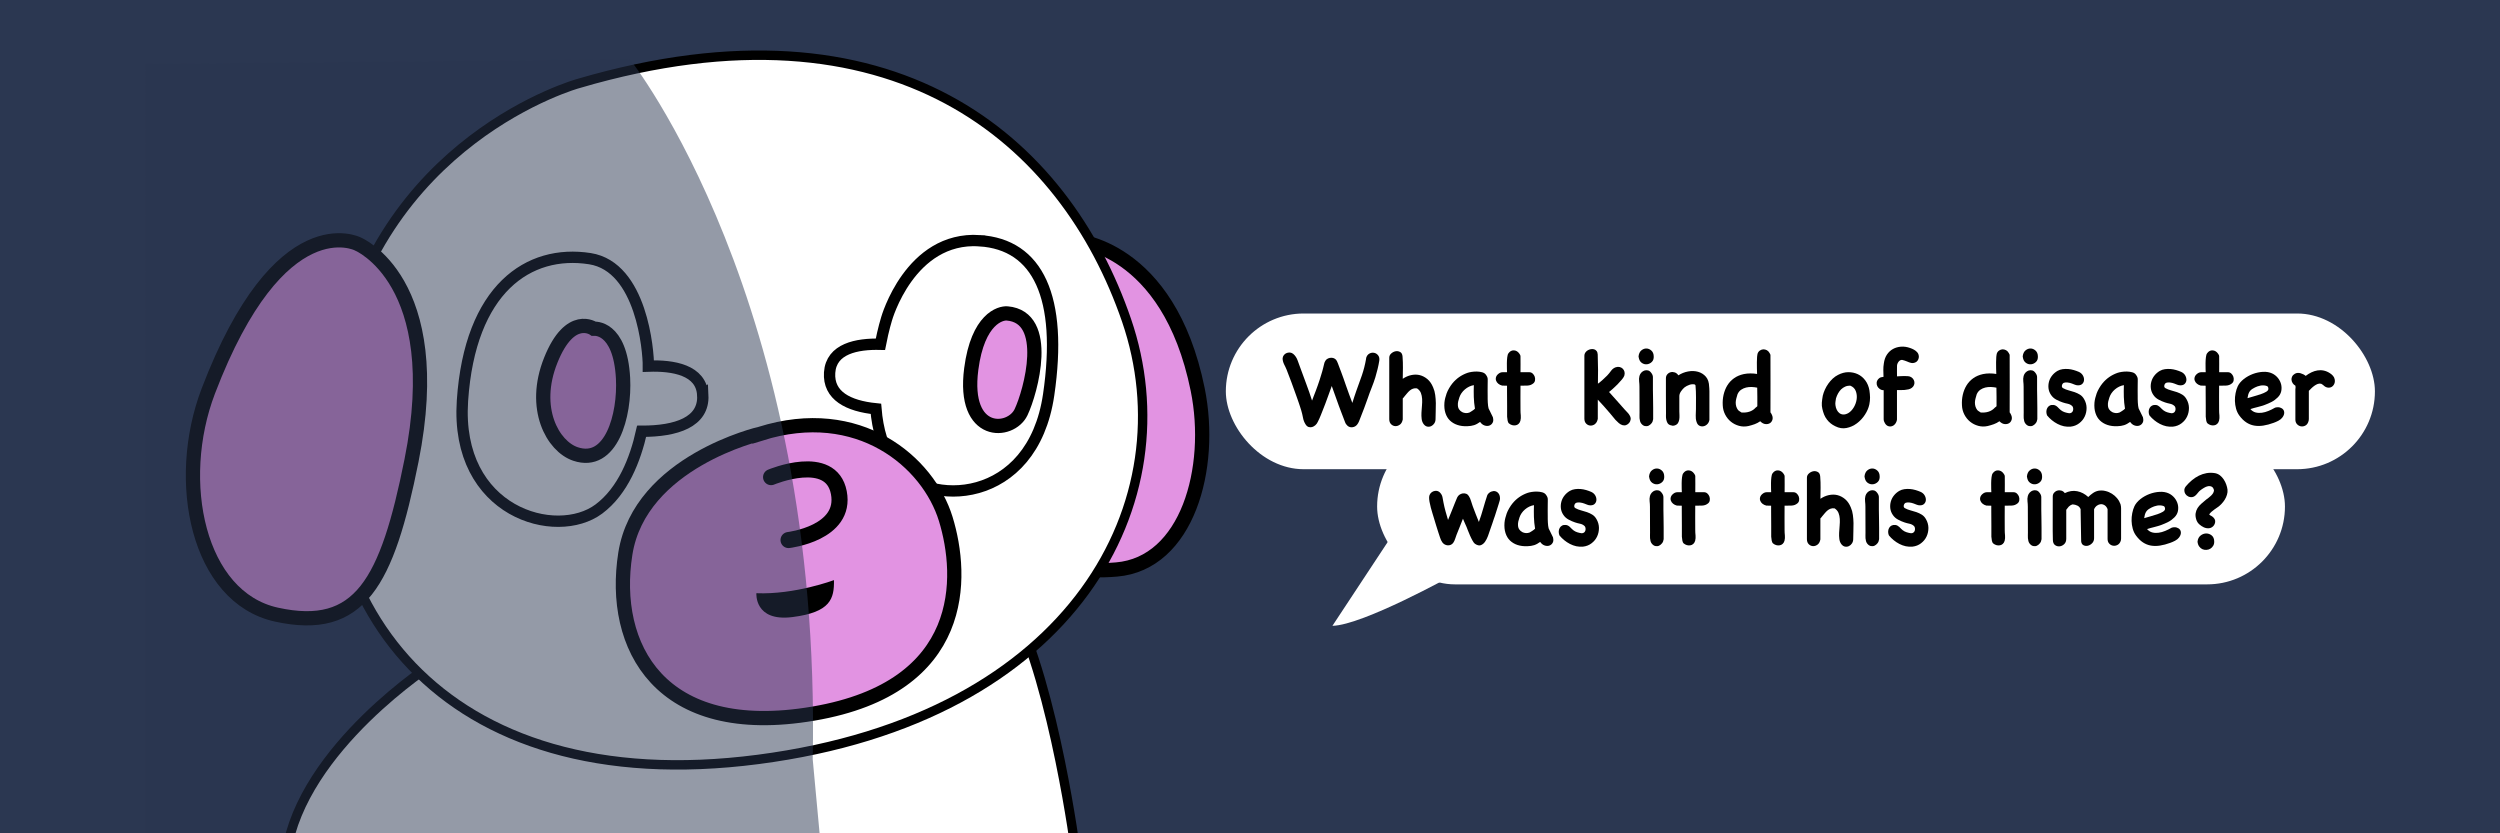 <?xml version="1.0" encoding="UTF-8"?>
<svg id="Layer_1" data-name="Layer 1" xmlns="http://www.w3.org/2000/svg" width="600" height="200" viewBox="0 0 600 200">
  <rect x="-7.32" y="-4.96" width="614.64" height="209.92" fill="#2b3751"/>
  <path d="M104.1,159.16s-31.58,20.21-35.37,45.47h189.47s-5.05-39.16-15.16-59.37l-138.95,13.89Z" fill="#fff" stroke="#000" stroke-linecap="round" stroke-miterlimit="10" stroke-width="2.26"/>
  <g>
    <path d="M257.73,57.7s-15.44-1.54-18.75,37.04c-3.31,38.59,13.95,43.22,28.98,41.94,16.99-1.44,23.32-24.3,19.49-43.18-7.05-34.74-29.73-35.81-29.73-35.81Z" fill="#e293e2" stroke="#000" stroke-linecap="round" stroke-miterlimit="10" stroke-width="3.42"/>
    <path d="M138.95,20s-48.86,13.31-58.51,68.62c-9.65,55.31,25.13,103.6,101.51,93.64,76.38-9.96,103.14-62.47,88.42-105.39-14.87-43.34-55.9-78.98-131.42-56.87Z" fill="#fff" stroke="#000" stroke-linecap="round" stroke-miterlimit="10" stroke-width="2.26"/>
    <path d="M235.08,57.76c-16.74-1.05-22.31,18.79-22.31,18.79,0,0-.76,2.41-1.47,6.07-5.65-.14-11.81,1.04-12.19,6.8-.36,5.56,4.47,8.03,11.11,8.7.4,4.87,1.68,9.73,4.55,13.57,7.64,10.2,33.01,9.68,36.91-16.96,3.42-23.37-2.55-36.08-16.6-36.96Z" fill="#fff" stroke="#000" stroke-linecap="round" stroke-miterlimit="10" stroke-width="2.72"/>
    <path d="M85.86,58.54s-18.71-9.63-35.87,35.32c-8.28,21.68-2.51,49.51,16.36,53.65,20.07,4.41,26.56-7.73,32.41-36.97,8.64-43.18-12.9-52-12.9-52Z" fill="#e293e2" stroke="#000" stroke-linecap="round" stroke-miterlimit="10" stroke-width="3.42"/>
    <g>
      <path d="M168.66,94.85c-.3-6.1-7.16-7.19-13.05-6.98.03-3.55-1.56-23.83-14.03-25.79-14.73-2.3-28.79,7.23-30.59,34.09-1.8,26.86,22.53,33.62,32.74,25.99,5.78-4.32,8.74-11.86,10.26-18.66,8.33.02,15-2.17,14.68-8.66Z" fill="none" stroke="#000" stroke-linecap="round" stroke-miterlimit="10" stroke-width="2.72"/>
      <path d="M142.52,78.9s-5.69-4.04-10.33,7.54c-4.65,11.58.5,20.68,5.91,22.51,8.58,2.91,11.91-9.27,11.43-18.19-.69-12.58-7-11.86-7-11.86Z" fill="#e293e2" stroke="#000" stroke-linecap="round" stroke-miterlimit="10" stroke-width="3.42"/>
    </g>
    <path d="M241.72,75.22c-1.56-.13-7.04,1.21-8.62,13.35-2.12,16.3,9.49,15.54,11.95,10.36,2.34-4.92,7.27-22.79-3.33-23.71Z" fill="#e293e2" stroke="#000" stroke-linecap="round" stroke-miterlimit="10" stroke-width="3.42"/>
    <path d="M182.49,104.09s-28.91,6.68-32.41,28.8c-3.49,22.12,8.14,44.71,45.18,38.37,37.04-6.35,35.95-32.9,31.73-46.68-4.22-13.78-20.93-27.9-44.5-20.48Z" fill="#e293e2" stroke="#000" stroke-linecap="round" stroke-miterlimit="10" stroke-width="3.42"/>
    <path d="M185.06,114.51s14.38-6.05,16.26,3.71c1.88,9.76-12.07,11.39-12.07,11.39" fill="none" stroke="#000" stroke-linecap="round" stroke-miterlimit="10" stroke-width="3.86"/>
    <path d="M200.14,139.23s-9.41,3.53-18.61,3.14c0,0-.54,6.89,8.64,5.73,9.17-1.16,10.06-4.41,9.98-8.87Z"/>
    <path d="M151.16,14.21s46.11,57.79,43.89,168l2.12,22.82-162.22-.54V15.32l116.21-1.11Z" fill="#2b3751" opacity=".5"/>
  </g>
  <g>
    <rect x="294.2" y="75.24" width="275.78" height="37.37" rx="18.68" ry="18.68" fill="#fff"/>
    <rect x="330.51" y="102.88" width="217.88" height="37.37" rx="18.68" ry="18.68" fill="#fff"/>
    <path d="M348.47,138.15s-21.37,11.88-28.69,12.05l14.71-22.3,13.99,10.25Z" fill="#fff"/>
  </g>
  <g>
    <path d="M327.85,85.99c.14-.53.4-.9.77-1.11.37-.21.75-.28,1.14-.21.39.07.72.27.98.6.27.33.36.76.29,1.29-.11.67-.24,1.34-.41,2.02-.17.67-.35,1.34-.54,1.99-.27.85-.56,1.68-.89,2.49-.33.81-.63,1.64-.92,2.49-.28.8-.57,1.59-.86,2.37-.29.79-.6,1.58-.92,2.37-.11.27-.22.54-.33.84-.12.29-.26.54-.44.76-.27.35-.63.57-1.09.64-.46.07-.87-.04-1.22-.34-.28-.25-.49-.55-.61-.91-.12-.36-.26-.71-.4-1.05-.16-.42-.34-.89-.54-1.41-.2-.51-.38-.97-.52-1.38-.3-.8-.59-1.6-.86-2.4-.27-.8-.56-1.6-.86-2.4-.25.74-.51,1.46-.78,2.16-.27.7-.53,1.41-.78,2.13-.19.48-.38.95-.56,1.43-.18.48-.36.95-.56,1.41-.12.32-.23.56-.31.73-.08.17-.21.43-.38.78-.12.28-.31.53-.56.76-.25.22-.51.37-.78.45-.27.08-.55.07-.84-.01-.28-.09-.53-.3-.74-.64-.3-.46-.51-1-.62-1.62-.12-.62-.25-1.18-.41-1.7-.11-.32-.21-.64-.3-.95-.1-.32-.2-.63-.31-.93-.11-.32-.22-.64-.33-.95s-.23-.63-.33-.93c-.35-1.03-.72-2.04-1.1-3.04-.38-1-.76-2-1.15-3.01-.07-.21-.17-.43-.29-.65-.12-.22-.24-.45-.34-.69-.11-.24-.19-.48-.25-.72-.06-.24-.08-.47-.07-.7.04-.3.15-.56.33-.77.19-.21.4-.37.65-.46.25-.1.51-.13.8-.11.28.03.54.14.77.33.48.41.84.95,1.07,1.62.24.67.46,1.29.68,1.86.25.62.48,1.24.69,1.87.21.63.44,1.25.69,1.87.25.67.49,1.34.72,1.99.23.65.45,1.32.66,1.99.07-.16.13-.32.19-.49.05-.17.11-.34.19-.52.35-.88.69-1.76.99-2.63.31-.87.6-1.75.86-2.65.09-.25.16-.5.23-.76.06-.26.13-.51.2-.76.12-.42.2-.76.24-.99.04-.24.14-.5.32-.78.16-.25.37-.43.64-.54.27-.11.54-.17.82-.16.28,0,.54.08.78.23.24.14.42.35.54.64.05.11.12.27.21.49.09.22.18.46.27.72.09.26.18.5.27.72.09.22.15.38.19.49.21.57.42,1.12.61,1.67.19.55.39,1.11.58,1.67.25.73.5,1.44.76,2.13.26.7.52,1.39.78,2.08.16-.46.31-.93.45-1.41.14-.48.3-.95.48-1.41.48-1.27.93-2.55,1.37-3.82.43-1.27.76-2.57.99-3.9l.03-.16Z"/>
    <path d="M335.97,101.91c-.35.26-.72.38-1.1.36-.38-.02-.72-.17-1.01-.46-.29-.29-.44-.69-.44-1.21v-14.74c0-.41.16-.75.48-1.03.32-.28.67-.46,1.06-.53.39-.07.75,0,1.09.19.34.19.52.56.56,1.09.07.92.1,1.82.09,2.69,0,.88-.02,1.75-.04,2.64.65-.44,1.33-.74,2.04-.89.71-.15,1.39-.15,2.04.01.65.16,1.26.48,1.83.95.57.48,1.03,1.14,1.38,1.99.25.57.42,1.17.5,1.82.09.65.14,1.3.15,1.96,0,.66,0,1.32-.03,1.98-.03.65-.04,1.27-.04,1.86,0,.37-.1.71-.29,1.01-.19.3-.44.52-.73.66-.29.14-.6.19-.93.13-.33-.05-.62-.25-.89-.58-.27-.35-.43-.77-.49-1.25-.06-.48-.08-.99-.05-1.52.03-.54.07-1.09.12-1.66.05-.57.07-1.11.04-1.63-.03-.52-.13-1-.3-1.45-.18-.44-.49-.8-.93-1.09-.35-.05-.67-.03-.95.07-.28.1-.54.24-.77.44-.23.19-.45.42-.65.66-.2.25-.41.5-.62.74-.05.09-.11.17-.19.25-.07.08-.15.16-.24.25v5.04c-.11.58-.34,1-.69,1.26Z"/>
    <path d="M358.3,100.2c.14.51.11.94-.08,1.27-.19.34-.46.56-.81.68-.34.11-.72.1-1.13-.04-.41-.14-.76-.42-1.06-.85-.5.37-.98.63-1.45.78-.47.15-1,.23-1.6.25-.9.04-1.71-.07-2.41-.31-.71-.24-1.3-.6-1.79-1.07-.49-.48-.84-1.07-1.07-1.79-.23-.72-.31-1.54-.24-2.48.04-.39.1-.77.2-1.14.1-.37.21-.73.33-1.09.14-.39.34-.8.6-1.25.26-.44.52-.82.78-1.14.95-1.17,2.15-2.01,3.58-2.52.25-.09.58-.17,1.01-.24.42-.07.85-.1,1.29-.09.43,0,.85.07,1.25.17.4.11.69.29.89.56.16.21.27.4.34.56.07.16.11.33.12.5,0,.18,0,.37,0,.57,0,.2-.01.46-.01.76,0,.5,0,.98-.01,1.45,0,.47,0,.94.01,1.42v.62c0,.26,0,.53.03.81.02.28.04.55.07.81.03.26.07.46.12.62l1.06,2.17ZM352.67,99.01c.19-.12.42-.26.66-.41.25-.15.47-.32.66-.52-.16-.94-.25-1.87-.28-2.81-.03-.94-.02-1.88.01-2.84-.8.14-1.51.49-2.15,1.03-.64.55-1.08,1.19-1.33,1.94-.11.3-.19.61-.27.93-.07.32-.1.63-.08.93.02.41.12.75.32,1.02.19.27.43.48.7.62.27.14.57.22.88.24.31.02.6-.03.86-.13Z"/>
    <path d="M360.5,92.54c-.35-.09-.66-.24-.91-.45-.26-.21-.43-.46-.53-.74-.1-.28-.1-.57,0-.88.1-.3.31-.57.65-.82.28-.21.6-.32.95-.32h1.03c0-.12,0-.39-.03-.81-.02-.42-.02-.87-.01-1.37,0-.49.04-.97.09-1.42.05-.45.15-.76.29-.94.35-.49.79-.73,1.31-.7.52.03.95.28,1.29.76.07.09.14.19.2.32.06.12.09.24.09.34.02.64.02,1.27.01,1.91,0,.64-.01,1.27-.01,1.91h2.1c.32,0,.59.11.82.32.23.21.39.46.49.74.1.28.12.57.08.88-.04.3-.18.55-.41.74-.41.34-.88.51-1.42.53-.54.02-1.09.03-1.66.03,0,.97,0,1.95-.01,2.92,0,.97,0,1.95.01,2.92,0,.42.02.86.07,1.3.04.44.01.87-.09,1.27-.09.32-.24.57-.45.76-.21.19-.45.3-.72.34-.27.04-.54.03-.82-.05-.28-.08-.55-.23-.8-.44-.12-.12-.22-.34-.28-.64-.06-.3-.1-.62-.12-.95-.02-.39-.02-.8,0-1.25v-1.38c0-.57,0-1.15-.01-1.76s-.01-1.19-.01-1.74v-1.3l-1.19-.03Z"/>
    <path d="M382.8,101.78c-.35.26-.72.38-1.1.36-.38-.02-.72-.17-1.01-.46-.29-.29-.44-.69-.44-1.21v-15.12c0-.27.07-.51.23-.73.15-.22.34-.4.57-.54.23-.14.48-.23.76-.28.27-.04.53-.04.76.03.23.06.43.19.6.4.17.2.26.48.28.84.05,1.38.08,2.62.08,3.71s0,2.2-.03,3.31c.41-.3.79-.61,1.15-.94.36-.33.72-.67,1.07-1.02.32-.34.63-.71.93-1.13.3-.42.68-.7,1.14-.86.34-.11.65-.12.94-.05.29.07.54.21.74.41.2.2.34.45.41.74.07.29.05.61-.05.94-.09.25-.29.56-.6.93-.31.37-.65.75-1.03,1.14-.38.39-.76.75-1.13,1.07-.37.33-.67.58-.9.76.62.67,1.23,1.35,1.83,2.04.6.69,1.21,1.38,1.83,2.07.27.3.52.57.76.81.24.24.45.53.62.86.14.28.19.57.13.88-.05.3-.17.56-.36.78s-.42.38-.69.49c-.27.11-.57.11-.89.03-.3-.09-.59-.25-.88-.49-.28-.24-.55-.5-.81-.78-.26-.28-.5-.57-.73-.88-.23-.3-.44-.56-.64-.77-.48-.55-.95-1.09-1.42-1.63-.47-.54-.95-1.06-1.45-1.58v4.61c-.11.58-.34,1-.69,1.26Z"/>
    <path d="M393.25,85.54c.07-.65.3-1.14.68-1.45.38-.31.78-.46,1.21-.45.42,0,.82.17,1.18.49.36.32.55.77.57,1.35.04.6-.12,1.07-.46,1.39-.34.33-.74.51-1.18.56-.44.04-.86-.07-1.25-.36-.39-.28-.63-.73-.72-1.35l-.03-.19ZM396.75,100.63c-.04.35-.16.67-.37.94-.21.27-.46.47-.73.6-.27.12-.57.15-.89.08-.32-.07-.6-.27-.85-.58-.14-.18-.24-.38-.3-.6-.06-.22-.1-.45-.12-.69-.02-.24-.02-.48-.01-.72,0-.24.01-.45.01-.65-.02-1.04-.02-2.08-.01-3.1,0-1.03,0-2.06-.01-3.1,0-.42-.03-.85-.08-1.29-.05-.43-.03-.86.08-1.29.09-.32.24-.59.46-.82.22-.23.47-.39.74-.48.27-.09.56-.1.85-.03.29.07.54.26.76.56.28.35.42.7.42,1.05v3.06c0,.6,0,1.19.03,1.78.02.85.03,1.7.03,2.55v2.73Z"/>
    <path d="M410.27,100.68c-.05.44-.22.8-.49,1.09-.27.28-.58.46-.93.53-.34.07-.68.03-.99-.13-.32-.16-.55-.47-.69-.93-.16-.49-.22-1.01-.19-1.55.04-.54.05-1.04.05-1.5,0-.95,0-1.9.01-2.85,0-.95-.03-1.9-.12-2.85-.02-.04-.04-.07-.05-.09-.02-.03-.05-.07-.11-.12-.41-.11-.84-.08-1.3.08-.46.16-.85.36-1.17.61-.28.23-.56.54-.84.94-.27.4-.41.78-.41,1.15v3.66c0,.28,0,.59.03.93.02.34,0,.66-.04.98-.04.32-.15.61-.3.88-.16.27-.42.46-.77.58-.19.07-.38.1-.54.08-.17-.02-.35-.06-.54-.13-.32-.11-.55-.29-.69-.54-.14-.26-.24-.53-.29-.82s-.08-.57-.07-.85c0-.27.01-.49.01-.65,0-.41,0-.99-.01-1.76,0-.77-.01-1.58-.01-2.43v-4.19c0-.39.11-.71.34-.97.23-.26.5-.42.81-.5.31-.08.64-.06.98.05.34.12.63.35.86.7.71-.46,1.48-.77,2.33-.93.85-.16,1.65-.13,2.4.08.75.21,1.38.61,1.88,1.19.5.58.76,1.39.78,2.41,0,.04,0,.14.03.32.02.18.03.42.03.74v6.79Z"/>
    <path d="M425.1,99.25c.3.51.4.97.31,1.38-.1.41-.3.71-.6.91-.3.2-.67.28-1.1.24-.43-.04-.85-.27-1.26-.68-.42.3-.87.53-1.33.7-.46.17-.95.31-1.46.44-.8.18-1.56.16-2.29-.04-.73-.2-1.38-.53-1.95-.99-.57-.46-1.03-1.03-1.38-1.71-.35-.68-.55-1.42-.58-2.21-.05-.88.01-1.73.2-2.55.19-.81.48-1.56.89-2.23.41-.67.94-1.25,1.6-1.72.66-.48,1.45-.81,2.35-1.01.53-.11,1.06-.16,1.6-.16s1.07.04,1.6.13c-.02-.39-.03-.84-.04-1.34,0-.5-.01-.99-.01-1.47s.02-.91.05-1.29c.04-.38.08-.65.13-.81.12-.32.31-.56.57-.73.26-.17.53-.26.81-.27.28,0,.56.06.84.21.27.15.49.38.65.68.04.09.08.17.13.25.05.08.08.16.08.25.02,2.32.02,4.61.01,6.87,0,2.26-.01,4.55-.01,6.87.07.11.13.19.19.27ZM421.41,97.79c.04-.05.1-.11.2-.16.1-.05.15-.12.15-.21v-2.19c0-.72,0-1.45-.03-2.19-.42-.09-.87-.14-1.33-.16-.46-.02-.91.03-1.34.13-.43.11-.83.28-1.19.53-.36.25-.65.6-.86,1.06-.11.34-.2.67-.29,1.01-.09.34-.14.66-.15.98,0,.32.03.63.12.94.09.31.24.61.45.89.07.07.15.14.25.21.1.07.29.19.57.37.65.05,1.28,0,1.87-.19.59-.18,1.12-.52,1.58-1.03Z"/>
    <path d="M437.45,95.03c.12-.51.3-1.02.52-1.51.22-.49.49-.97.81-1.42.32-.45.68-.86,1.07-1.23.4-.37.83-.67,1.29-.9.81-.42,1.63-.64,2.45-.65.82,0,1.59.16,2.29.49.71.34,1.31.84,1.8,1.5.49.66.82,1.45.98,2.37.09.6.14,1.17.15,1.71,0,.54-.05,1.1-.17,1.68-.18.83-.53,1.66-1.07,2.48-.54.82-1.18,1.51-1.94,2.07-.75.56-1.57.92-2.47,1.1-.89.18-1.79.04-2.69-.42-.41-.19-.77-.42-1.1-.68s-.62-.56-.89-.91c-.3-.39-.54-.8-.7-1.22s-.3-.87-.41-1.33c-.12-.49-.17-.99-.13-1.5.04-.5.1-.99.19-1.47l.03-.16ZM440.64,95.59c-.05.28-.1.56-.13.84-.04.27-.04.55,0,.84.05.41.16.78.33,1.11.17.34.39.6.66.8.27.19.59.3.94.3.35,0,.73-.1,1.14-.33.51-.3.95-.76,1.33-1.39.37-.63.6-1.28.69-1.96.09-.68.02-1.33-.21-1.94-.23-.61-.68-1.05-1.35-1.31-.44,0-.85.08-1.22.25-.37.17-.69.39-.97.66-.27.27-.51.6-.72.97-.2.37-.37.76-.49,1.17Z"/>
    <path d="M454.9,101.69c-.23.28-.5.48-.8.58-.3.11-.61.11-.93,0-.32-.11-.58-.34-.8-.72-.09-.14-.16-.29-.21-.45-.05-.16-.08-.32-.08-.48v-6.97c-.34,0-.64-.09-.92-.28-.27-.19-.48-.42-.61-.69-.13-.27-.18-.57-.15-.88.04-.31.18-.6.42-.86.18-.19.37-.32.57-.38.2-.06.42-.1.65-.12-.02-.55-.03-1.09-.04-1.62s.03-1.06.12-1.59c.11-.83.35-1.54.74-2.12.39-.58.87-1.03,1.45-1.35.57-.32,1.22-.5,1.92-.56.71-.05,1.44.05,2.2.32.32.11.62.24.91.4.29.16.55.36.78.61.16.18.27.38.34.62.07.24.08.48.04.72-.04.24-.13.46-.27.66-.13.2-.32.36-.57.46-.34.14-.67.18-.99.11-.33-.07-.65-.19-.97-.34-.19-.07-.38-.14-.56-.21-.18-.07-.36-.12-.56-.16-.19-.04-.37,0-.53.08-.16.09-.3.21-.41.36-.11.15-.2.32-.27.5s-.09.37-.09.54c-.02.41-.02.82-.01,1.23,0,.42.01.83.01,1.23.27-.02.55-.04.85-.05.3-.02.6-.03.89-.03s.56,0,.81.03c.25.02.44.05.58.11.28.11.51.27.69.49.18.22.29.46.34.72.05.26.03.52-.07.78-.1.27-.27.5-.52.69-.23.18-.5.3-.8.37-.3.07-.62.12-.95.15-.34.03-.66.04-.98.03-.32,0-.6-.01-.85-.01v7.08c-.05.39-.19.72-.42,1.01Z"/>
    <path d="M482.51,99.25c.3.51.4.97.31,1.38-.1.41-.3.71-.6.91-.3.2-.67.28-1.1.24-.43-.04-.85-.27-1.26-.68-.42.3-.87.53-1.33.7-.46.17-.95.31-1.46.44-.8.18-1.56.16-2.29-.04-.73-.2-1.38-.53-1.95-.99-.57-.46-1.03-1.03-1.38-1.71-.35-.68-.55-1.42-.58-2.21-.05-.88.01-1.73.2-2.55.19-.81.48-1.56.89-2.23.41-.67.94-1.25,1.6-1.72.66-.48,1.45-.81,2.35-1.01.53-.11,1.06-.16,1.6-.16s1.07.04,1.6.13c-.02-.39-.03-.84-.04-1.34,0-.5-.01-.99-.01-1.47s.02-.91.05-1.29c.04-.38.08-.65.13-.81.12-.32.31-.56.57-.73.26-.17.53-.26.81-.27.28,0,.56.06.84.21.27.15.49.38.65.68.04.09.08.17.13.25.05.08.08.16.08.25.02,2.32.02,4.61.01,6.87,0,2.26-.01,4.55-.01,6.87.07.11.13.19.19.27ZM478.82,97.79c.04-.05.1-.11.2-.16.1-.05.15-.12.15-.21v-2.19c0-.72,0-1.45-.03-2.19-.42-.09-.87-.14-1.33-.16-.46-.02-.91.03-1.34.13-.43.11-.83.28-1.19.53-.36.25-.65.6-.86,1.06-.11.34-.2.67-.29,1.01-.09.34-.14.66-.15.98,0,.32.03.63.12.94.09.31.24.61.45.89.07.07.15.14.25.21.1.07.29.19.57.37.65.05,1.28,0,1.87-.19.59-.18,1.12-.52,1.58-1.03Z"/>
    <path d="M485.45,85.54c.07-.65.3-1.14.68-1.45.38-.31.78-.46,1.21-.45.42,0,.82.17,1.18.49.36.32.55.77.57,1.35.04.6-.12,1.07-.46,1.39-.34.33-.74.51-1.18.56-.44.04-.86-.07-1.25-.36-.39-.28-.63-.73-.72-1.35l-.03-.19ZM488.95,100.63c-.04.35-.16.67-.37.94-.21.27-.46.47-.73.6-.27.12-.57.15-.89.08-.32-.07-.6-.27-.85-.58-.14-.18-.24-.38-.3-.6-.06-.22-.1-.45-.12-.69-.02-.24-.02-.48-.01-.72,0-.24.01-.45.01-.65-.02-1.04-.02-2.08-.01-3.1,0-1.03,0-2.06-.01-3.1,0-.42-.03-.85-.08-1.29-.05-.43-.03-.86.08-1.29.09-.32.24-.59.46-.82.22-.23.47-.39.74-.48.27-.09.56-.1.85-.03.29.07.54.26.76.56.28.35.42.7.42,1.05v3.06c0,.6,0,1.19.03,1.78.02.85.03,1.7.03,2.55v2.73Z"/>
    <path d="M491.26,99.59c-.11-.3-.15-.6-.13-.89.02-.29.09-.56.23-.8.13-.24.32-.42.57-.56s.55-.18.9-.15c.19.02.37.07.53.16.16.09.31.19.44.32.13.12.27.26.4.4.13.14.27.27.41.37.3.23.62.4.95.5.34.11.69.19,1.06.24.25,0,.45-.06.6-.19.15-.12.25-.27.3-.45.05-.18.07-.37.04-.57-.03-.2-.09-.37-.2-.49-.3-.3-.67-.49-1.1-.58-.43-.09-.84-.19-1.21-.32-.53-.18-1.05-.4-1.56-.68-.51-.27-.93-.65-1.25-1.13-.34-.49-.53-1.02-.6-1.58-.06-.56-.02-1.1.13-1.63.15-.53.4-1.02.76-1.46.35-.44.78-.8,1.27-1.09.37-.21.78-.35,1.22-.41.44-.06.89-.07,1.34-.04.45.04.9.12,1.34.25s.85.28,1.22.44c.42.19.74.47.95.82.21.35.31.71.3,1.07,0,.36-.13.68-.37.94s-.59.4-1.05.4c-.28,0-.54-.05-.77-.15-.23-.1-.47-.19-.72-.28-.32-.12-.66-.21-1.03-.25-.37-.04-.67-.02-.9.07-.07.02-.15.08-.24.17-.09.1-.16.22-.2.36-.04.14-.05.28-.03.42.03.14.12.26.28.34.42.23.88.41,1.35.53.48.12.95.27,1.41.42.46.16.89.36,1.29.61.4.25.73.6.99,1.06.39.67.59,1.37.6,2.11,0,.73-.14,1.42-.44,2.06-.3.64-.74,1.18-1.33,1.63s-1.26.72-2.04.81c-.55.05-1.09.02-1.62-.09-.53-.12-1.04-.3-1.54-.56-.5-.26-.95-.56-1.38-.91-.42-.35-.8-.72-1.11-1.11l-.08-.16Z"/>
    <path d="M514.31,100.2c.14.51.11.94-.08,1.27-.19.34-.46.56-.81.68-.34.11-.72.1-1.13-.04-.41-.14-.76-.42-1.06-.85-.5.37-.98.63-1.45.78-.47.15-1,.23-1.6.25-.9.04-1.71-.07-2.41-.31-.71-.24-1.3-.6-1.79-1.07-.49-.48-.84-1.07-1.07-1.79-.23-.72-.31-1.54-.24-2.48.04-.39.1-.77.2-1.14.1-.37.21-.73.33-1.09.14-.39.34-.8.6-1.25.26-.44.52-.82.78-1.14.95-1.17,2.15-2.01,3.58-2.52.25-.09.58-.17,1.01-.24.42-.07.85-.1,1.29-.09.43,0,.85.07,1.25.17s.69.29.89.56c.16.21.27.4.34.56.07.16.11.33.12.5,0,.18,0,.37,0,.57,0,.2-.01.46-.01.76,0,.5,0,.98-.01,1.45,0,.47,0,.94.01,1.42v.62c0,.26,0,.53.03.81.02.28.04.55.07.81.03.26.07.46.12.62l1.06,2.17ZM508.68,99.01c.19-.12.42-.26.66-.41.25-.15.47-.32.66-.52-.16-.94-.25-1.87-.28-2.81-.03-.94-.02-1.88.01-2.84-.8.14-1.51.49-2.15,1.03-.64.55-1.08,1.19-1.33,1.94-.11.3-.19.61-.27.93-.07.32-.1.63-.08.93.02.41.12.75.32,1.02.19.27.43.48.7.62.27.14.57.22.88.24.31.02.6-.03.86-.13Z"/>
    <path d="M515.82,99.59c-.11-.3-.15-.6-.13-.89s.09-.56.23-.8c.13-.24.32-.42.57-.56.25-.13.55-.18.9-.15.19.02.37.07.53.16.16.09.3.19.44.32.13.12.27.26.4.4.13.14.27.27.41.37.3.23.62.4.95.5.34.11.69.19,1.06.24.25,0,.45-.06.6-.19.15-.12.25-.27.3-.45.05-.18.07-.37.04-.57-.03-.2-.09-.37-.2-.49-.3-.3-.67-.49-1.1-.58-.43-.09-.84-.19-1.21-.32-.53-.18-1.05-.4-1.56-.68-.51-.27-.93-.65-1.25-1.13-.34-.49-.53-1.02-.6-1.58s-.02-1.1.13-1.63c.15-.53.4-1.02.76-1.46.35-.44.78-.8,1.27-1.09.37-.21.78-.35,1.22-.41.44-.06.89-.07,1.34-.04.45.04.9.12,1.34.25.44.13.85.28,1.22.44.42.19.74.47.95.82.21.35.31.71.31,1.07,0,.36-.13.68-.37.94-.24.27-.59.4-1.05.4-.28,0-.54-.05-.77-.15-.23-.1-.47-.19-.72-.28-.32-.12-.66-.21-1.03-.25-.37-.04-.67-.02-.9.07-.07.02-.15.08-.24.17-.09.1-.16.22-.2.36-.04.14-.05.28-.03.42.03.14.12.26.28.34.42.23.88.41,1.35.53.48.12.95.27,1.41.42.46.16.89.36,1.29.61.4.25.73.6.99,1.06.39.67.59,1.37.6,2.11,0,.73-.14,1.42-.44,2.06-.3.64-.74,1.18-1.33,1.63s-1.26.72-2.04.81c-.55.05-1.09.02-1.62-.09-.53-.12-1.04-.3-1.54-.56-.5-.26-.95-.56-1.38-.91-.42-.35-.8-.72-1.11-1.11l-.08-.16Z"/>
    <path d="M528.18,92.54c-.35-.09-.66-.24-.91-.45-.26-.21-.43-.46-.53-.74-.1-.28-.1-.57,0-.88.1-.3.31-.57.65-.82.28-.21.6-.32.95-.32h1.03c0-.12,0-.39-.03-.81-.02-.42-.02-.87-.01-1.37,0-.49.04-.97.09-1.42.05-.45.15-.76.29-.94.35-.49.79-.73,1.31-.7.52.03.95.28,1.29.76.07.09.14.19.2.32.06.12.09.24.09.34.02.64.02,1.27.01,1.91,0,.64-.01,1.27-.01,1.91h2.09c.32,0,.59.11.82.32.23.21.39.46.49.74.1.28.12.57.08.88-.04.3-.18.55-.41.74-.41.34-.88.51-1.42.53-.54.02-1.09.03-1.66.03,0,.97,0,1.95-.01,2.92,0,.97,0,1.95.01,2.92,0,.42.02.86.07,1.3.04.44.01.87-.09,1.27-.09.32-.24.57-.45.76-.21.19-.45.3-.72.34-.27.04-.54.03-.82-.05-.28-.08-.55-.23-.8-.44-.12-.12-.22-.34-.28-.64-.06-.3-.1-.62-.12-.95-.02-.39-.02-.8,0-1.25v-1.38c0-.57,0-1.15-.01-1.76,0-.61-.01-1.19-.01-1.74v-1.3l-1.19-.03Z"/>
    <path d="M546.08,97.82c.42-.11.8-.11,1.13-.01.33.1.58.26.76.49.18.23.26.51.24.85-.02.34-.17.69-.45,1.06-.23.3-.55.56-.95.77-.41.21-.79.38-1.14.5-.87.32-1.69.54-2.47.66-.78.12-1.51.12-2.19,0-.68-.12-1.32-.38-1.91-.77-.59-.39-1.15-.94-1.66-1.64-.35-.48-.61-1.02-.78-1.63s-.26-1.23-.28-1.87c-.02-.64.04-1.26.16-1.88.12-.62.3-1.18.53-1.67.3-.62.78-1.18,1.43-1.7.65-.51,1.38-.92,2.17-1.22.8-.3,1.61-.47,2.44-.52.83-.04,1.56.08,2.2.38.53.25.99.61,1.37,1.07.38.47.64.98.78,1.52.14.55.15,1.1.04,1.66-.12.56-.4,1.07-.86,1.52-.44.44-.93.8-1.46,1.07-.53.27-1.08.51-1.64.72-.57.2-1.15.38-1.74.52-.59.14-1.16.3-1.71.48.37.42.8.69,1.27.81.48.12.98.14,1.5.07.52-.07,1.05-.22,1.58-.44.53-.22,1.02-.46,1.48-.73l.16-.08ZM540.72,93.25c-.41.23-.71.52-.9.86-.19.34-.34.83-.42,1.45.46-.14.98-.29,1.55-.45.57-.16,1.12-.33,1.63-.5.51-.18.95-.37,1.3-.58.35-.21.53-.44.53-.69,0-.14-.02-.28-.07-.41-.04-.13-.14-.23-.28-.28-.5-.18-1.01-.21-1.54-.11-.53.11-.97.26-1.33.45l-.48.27Z"/>
    <path d="M550.93,93.19c.02-.11,0-.32-.03-.62-.28-.16-.5-.36-.66-.61-.16-.25-.25-.51-.28-.8-.03-.28.03-.55.16-.81.13-.26.35-.47.65-.65.41-.23.85-.27,1.34-.13.49.14.91.35,1.26.64.44-.34.9-.62,1.38-.85.48-.23.96-.38,1.46-.46.49-.08,1-.07,1.51.04.51.11,1.02.33,1.51.66.25.16.48.36.69.6.21.24.34.51.4.81.09.44.05.83-.11,1.15-.16.33-.38.57-.66.72-.28.15-.6.19-.95.13-.35-.06-.69-.25-1.01-.57-.11-.07-.18-.13-.23-.17-.04-.04-.14-.1-.28-.17-.28-.07-.56-.05-.84.05-.27.11-.54.25-.8.44-.26.19-.5.39-.72.61-.22.22-.42.42-.6.6v6.76c0,.27-.05.52-.16.77-.16.41-.41.69-.76.85-.34.16-.69.2-1.03.13-.34-.07-.65-.25-.9-.53-.26-.28-.38-.65-.38-1.09v-7.43c0,.07,0,.05.03-.07Z"/>
    <path d="M357,118.71c.27-.35.57-.6.92-.73s.67-.16.97-.08c.3.08.56.26.77.54.21.28.33.66.34,1.14.02.27-.09.74-.33,1.43-.24.69-.53,1.59-.86,2.7-.02.07-.05.16-.09.27-.04.11-.11.28-.19.53-.08.25-.19.59-.34,1.03-.15.44-.36,1.03-.62,1.78-.12.37-.28.81-.46,1.33-.19.51-.42.97-.7,1.37-.28.4-.62.67-1.01.82-.39.15-.86.04-1.41-.33-.18-.12-.37-.38-.58-.76-.21-.38-.42-.79-.61-1.23-.19-.44-.37-.86-.52-1.26-.15-.4-.25-.66-.3-.78-.12-.28-.27-.6-.42-.94s-.31-.69-.45-1.05l-.16.4c-.23.58-.46,1.17-.69,1.75-.23.58-.46,1.16-.69,1.72-.12.3-.24.63-.34.98-.11.35-.26.66-.45.93-.16.23-.36.39-.6.49-.24.1-.48.14-.73.12-.25-.02-.48-.08-.7-.2-.22-.12-.41-.28-.57-.49-.25-.35-.44-.76-.58-1.22-.14-.46-.28-.88-.42-1.27-.19-.55-.37-1.11-.53-1.68-.16-.57-.33-1.13-.5-1.66-.09-.28-.2-.65-.34-1.11-.14-.46-.28-.93-.41-1.42-.13-.49-.24-.96-.32-1.42-.08-.46-.11-.84-.09-1.14.02-.3.12-.57.3-.81.19-.24.41-.42.68-.53.27-.11.54-.15.84-.12.29.04.55.17.78.4.34.35.54.73.61,1.13.07.4.15.83.24,1.29.14.71.3,1.41.49,2.09.19.69.38,1.38.6,2.07.07-.16.15-.35.24-.58.09-.23.23-.57.42-1.03.16-.39.31-.77.46-1.14.15-.37.3-.74.44-1.11.11-.27.21-.53.32-.78.11-.26.21-.51.32-.76.12-.27.31-.48.54-.65.24-.17.5-.27.78-.32.28-.04.56-.02.82.08.27.1.48.28.64.54.23.35.41.75.53,1.18.12.43.26.84.4,1.23.25.64.49,1.28.73,1.92.24.65.49,1.28.76,1.9.39-1.06.73-2.13,1.03-3.2.3-1.07.63-2.13.98-3.2l.11-.16Z"/>
    <path d="M372.72,129c.14.51.11.94-.08,1.27-.19.34-.46.56-.81.68-.34.11-.72.1-1.13-.04-.41-.14-.76-.42-1.06-.85-.5.37-.98.63-1.45.78-.47.15-1,.23-1.6.25-.9.04-1.71-.07-2.41-.3-.71-.24-1.3-.6-1.79-1.07-.49-.48-.84-1.07-1.07-1.79-.23-.72-.31-1.54-.24-2.48.04-.39.1-.77.2-1.14.1-.37.21-.73.33-1.09.14-.39.34-.8.6-1.25.26-.44.52-.82.78-1.14.95-1.17,2.15-2.01,3.58-2.52.25-.09.58-.17,1.01-.24.42-.07.85-.1,1.29-.09.43,0,.85.07,1.25.17.4.11.69.29.89.56.16.21.27.4.34.56.07.16.11.33.12.5,0,.18,0,.37,0,.57,0,.2-.01.46-.01.76,0,.5,0,.98-.01,1.45,0,.47,0,.94.01,1.42v.62c0,.26,0,.53.03.81.02.28.04.55.07.81.03.26.07.46.12.62l1.06,2.17ZM367.1,127.81c.19-.12.42-.26.66-.41.25-.15.47-.32.66-.52-.16-.94-.25-1.87-.28-2.81-.03-.94-.02-1.88.01-2.84-.8.14-1.51.49-2.15,1.03-.64.55-1.08,1.19-1.33,1.94-.11.3-.19.61-.27.93-.07.32-.1.63-.08.93.02.41.12.75.32,1.02.19.27.43.48.7.62.27.14.57.22.88.24.31.02.6-.03.86-.13Z"/>
    <path d="M374.23,128.39c-.11-.3-.15-.6-.13-.89.02-.29.09-.56.23-.8.13-.24.32-.42.57-.56s.55-.18.9-.15c.19.02.37.07.53.16.16.09.31.19.44.32.13.12.27.26.4.4.13.14.27.27.41.37.3.23.62.4.95.5.34.11.69.19,1.06.24.25,0,.45-.06.6-.19.15-.12.25-.27.3-.45.05-.18.07-.37.04-.57-.03-.2-.09-.37-.2-.49-.3-.3-.67-.49-1.1-.58-.43-.09-.84-.19-1.21-.32-.53-.18-1.05-.4-1.56-.68-.51-.27-.93-.65-1.25-1.13-.34-.49-.53-1.02-.6-1.58-.06-.56-.02-1.1.13-1.63.15-.53.4-1.02.76-1.46.35-.44.78-.8,1.27-1.09.37-.21.78-.35,1.22-.41.44-.06.89-.08,1.34-.04.45.04.9.12,1.34.25s.85.28,1.22.44c.42.19.74.47.95.82.21.35.31.71.3,1.07,0,.36-.13.68-.37.94-.24.27-.59.4-1.05.4-.28,0-.54-.05-.77-.15-.23-.1-.47-.19-.72-.28-.32-.12-.66-.21-1.03-.25-.37-.04-.67-.02-.9.07-.07.02-.15.08-.24.17-.09.1-.16.22-.2.36-.04.14-.05.28-.03.42.03.14.12.26.28.34.42.23.88.41,1.35.53.48.12.95.27,1.41.42.46.16.89.36,1.29.61.4.25.73.6.99,1.06.39.67.59,1.37.6,2.11,0,.73-.14,1.42-.44,2.06-.3.64-.74,1.18-1.33,1.63-.58.45-1.26.72-2.04.81-.55.05-1.09.02-1.62-.09-.53-.12-1.04-.3-1.54-.56-.5-.26-.95-.56-1.38-.91-.42-.35-.8-.72-1.11-1.11l-.08-.16Z"/>
    <path d="M395.77,114.34c.07-.65.3-1.14.68-1.45.38-.31.78-.46,1.21-.45.42,0,.82.17,1.18.49.36.32.55.77.57,1.35.04.6-.12,1.07-.46,1.39-.34.33-.74.51-1.18.56-.44.04-.86-.08-1.25-.36-.39-.28-.63-.73-.72-1.35l-.03-.19ZM399.27,129.43c-.04.35-.16.67-.37.94s-.46.47-.73.6c-.27.12-.57.15-.89.08-.32-.07-.6-.27-.85-.58-.14-.18-.24-.38-.3-.6-.06-.22-.1-.45-.12-.69-.02-.24-.02-.48-.01-.72,0-.24.01-.45.01-.65-.02-1.04-.02-2.08-.01-3.1,0-1.03,0-2.06-.01-3.1,0-.42-.03-.85-.08-1.29-.05-.43-.03-.86.08-1.29.09-.32.24-.59.46-.82.22-.23.47-.39.74-.48.27-.09.56-.1.85-.03.29.07.54.26.76.56.28.35.42.7.42,1.05v3.06c0,.6,0,1.19.03,1.78.02.85.03,1.7.03,2.55v2.73Z"/>
    <path d="M402.45,121.34c-.35-.09-.66-.24-.91-.45-.26-.21-.43-.46-.53-.74-.1-.28-.1-.57,0-.88.1-.3.31-.57.65-.82.28-.21.6-.32.95-.32h1.03c0-.12,0-.39-.03-.81-.02-.42-.02-.87-.01-1.37,0-.49.04-.97.09-1.42.05-.45.15-.76.29-.94.35-.49.79-.73,1.31-.7.52.03.95.28,1.29.76.07.09.14.19.2.32.06.12.09.24.09.34.02.64.02,1.27.01,1.91,0,.64-.01,1.27-.01,1.91h2.09c.32,0,.59.11.82.32.23.21.39.46.49.74.1.28.12.57.08.88-.04.3-.18.55-.41.74-.41.34-.88.51-1.42.53-.54.02-1.09.03-1.66.03,0,.97,0,1.94-.01,2.92,0,.97,0,1.95.01,2.92,0,.42.02.86.07,1.3.04.44.01.87-.09,1.27-.09.32-.24.57-.45.76-.21.19-.45.3-.72.34-.27.04-.54.03-.82-.05-.28-.08-.55-.23-.8-.44-.12-.12-.22-.34-.28-.64-.06-.3-.1-.62-.12-.95-.02-.39-.02-.8,0-1.25v-1.38c0-.57,0-1.15-.01-1.76,0-.61-.01-1.19-.01-1.74v-1.3l-1.19-.03Z"/>
    <path d="M423.9,121.34c-.35-.09-.66-.24-.92-.45-.26-.21-.43-.46-.53-.74-.1-.28-.1-.57,0-.88.1-.3.31-.57.65-.82.28-.21.6-.32.95-.32h1.03c0-.12,0-.39-.03-.81-.02-.42-.02-.87-.01-1.37,0-.49.04-.97.09-1.42.05-.45.15-.76.29-.94.35-.49.79-.73,1.31-.7.52.03.95.28,1.29.76.07.09.14.19.2.32.06.12.09.24.09.34.02.64.02,1.27.01,1.91,0,.64-.01,1.27-.01,1.91h2.09c.32,0,.59.11.82.32.23.21.39.46.49.74.1.28.12.57.08.88-.04.3-.18.55-.41.74-.41.34-.88.51-1.42.53-.54.02-1.09.03-1.66.03,0,.97,0,1.94-.01,2.92,0,.97,0,1.95.01,2.92,0,.42.02.86.07,1.3.04.44.01.87-.09,1.27-.09.32-.24.57-.45.76-.21.19-.45.3-.72.34-.27.04-.54.03-.82-.05-.28-.08-.55-.23-.8-.44-.12-.12-.22-.34-.28-.64-.06-.3-.1-.62-.12-.95-.02-.39-.02-.8,0-1.25v-1.38c0-.57,0-1.15-.01-1.76,0-.61-.01-1.19-.01-1.74v-1.3l-1.19-.03Z"/>
    <path d="M436.21,130.71c-.35.26-.72.38-1.1.36-.38-.02-.72-.17-1.01-.46-.29-.29-.44-.69-.44-1.21v-14.74c0-.41.16-.75.48-1.03.32-.28.67-.46,1.06-.53.39-.07.75,0,1.09.19.34.19.52.56.56,1.09.07.92.1,1.82.09,2.69,0,.88-.02,1.75-.04,2.64.65-.44,1.33-.74,2.04-.89.71-.15,1.39-.15,2.04.01.65.16,1.26.48,1.83.95.57.48,1.03,1.14,1.38,1.99.25.57.42,1.17.5,1.82.09.65.14,1.3.15,1.96,0,.66,0,1.32-.03,1.98-.03.65-.04,1.27-.04,1.86,0,.37-.1.71-.29,1.01-.19.3-.44.52-.73.66-.29.14-.6.19-.93.13-.33-.05-.62-.25-.89-.58-.27-.35-.43-.77-.49-1.25-.06-.48-.08-.99-.05-1.52.03-.54.07-1.09.12-1.66.05-.57.07-1.11.04-1.63-.03-.52-.13-1-.31-1.45-.18-.44-.49-.8-.93-1.09-.35-.05-.67-.03-.95.07-.28.1-.54.24-.77.44-.23.19-.45.42-.65.66-.2.25-.41.5-.62.74-.05.09-.12.17-.19.25-.07.08-.15.16-.24.25v5.04c-.11.58-.34,1-.69,1.26Z"/>
    <path d="M447.48,114.34c.07-.65.3-1.14.68-1.45.38-.31.78-.46,1.21-.45.42,0,.82.17,1.18.49.36.32.55.77.57,1.35.04.6-.12,1.07-.46,1.39-.34.33-.74.51-1.18.56-.44.04-.86-.08-1.25-.36-.39-.28-.63-.73-.72-1.35l-.03-.19ZM450.98,129.43c-.04.35-.16.67-.37.94s-.46.47-.73.6c-.27.12-.57.15-.89.08-.32-.07-.6-.27-.85-.58-.14-.18-.24-.38-.3-.6-.06-.22-.1-.45-.12-.69-.02-.24-.02-.48-.01-.72,0-.24.01-.45.01-.65-.02-1.04-.02-2.08-.01-3.1,0-1.03,0-2.06-.01-3.1,0-.42-.03-.85-.08-1.29-.05-.43-.03-.86.08-1.29.09-.32.24-.59.46-.82.22-.23.47-.39.74-.48.27-.09.56-.1.85-.03.29.07.54.26.76.56.28.35.42.7.42,1.05v3.06c0,.6,0,1.19.03,1.78.02.85.03,1.7.03,2.55v2.73Z"/>
    <path d="M453.29,128.39c-.11-.3-.15-.6-.13-.89.02-.29.09-.56.23-.8.13-.24.32-.42.57-.56.25-.13.55-.18.9-.15.19.02.37.07.53.16.16.09.3.19.44.32.13.12.27.26.4.4.13.14.27.27.41.37.3.23.62.4.95.5s.69.19,1.06.24c.25,0,.45-.06.6-.19.15-.12.25-.27.3-.45.05-.18.07-.37.04-.57-.03-.2-.09-.37-.2-.49-.3-.3-.67-.49-1.1-.58-.43-.09-.84-.19-1.21-.32-.53-.18-1.05-.4-1.56-.68-.51-.27-.93-.65-1.25-1.13-.34-.49-.53-1.02-.6-1.58-.06-.56-.02-1.1.13-1.63.15-.53.4-1.02.76-1.46.35-.44.78-.8,1.27-1.09.37-.21.78-.35,1.22-.41.44-.06.89-.08,1.34-.04.45.04.9.12,1.34.25.44.13.85.28,1.22.44.42.19.74.47.95.82.21.35.31.71.31,1.07,0,.36-.13.68-.37.94-.24.27-.59.4-1.05.4-.28,0-.54-.05-.77-.15-.23-.1-.47-.19-.72-.28-.32-.12-.66-.21-1.03-.25-.37-.04-.67-.02-.9.07-.07.02-.15.08-.24.17-.09.1-.16.22-.2.36-.04.14-.05.28-.03.42.03.14.12.26.28.34.42.23.88.41,1.35.53.48.12.95.27,1.41.42.46.16.89.36,1.29.61.4.25.73.6.99,1.06.39.67.59,1.37.6,2.11,0,.73-.14,1.42-.44,2.06-.3.64-.74,1.18-1.33,1.63-.58.45-1.26.72-2.04.81-.55.05-1.09.02-1.62-.09-.53-.12-1.04-.3-1.54-.56-.5-.26-.95-.56-1.38-.91-.42-.35-.8-.72-1.11-1.11l-.08-.16Z"/>
    <path d="M476.73,121.34c-.35-.09-.66-.24-.91-.45-.26-.21-.43-.46-.53-.74-.1-.28-.1-.57,0-.88.1-.3.31-.57.65-.82.28-.21.6-.32.95-.32h1.03c0-.12,0-.39-.03-.81-.02-.42-.02-.87-.01-1.37,0-.49.04-.97.09-1.42.05-.45.15-.76.29-.94.35-.49.79-.73,1.31-.7.52.03.95.28,1.29.76.07.09.14.19.2.32.06.12.09.24.09.34.02.64.02,1.27.01,1.91,0,.64-.01,1.27-.01,1.91h2.09c.32,0,.59.11.82.32.23.21.39.46.49.74.1.28.12.57.08.88-.04.3-.18.55-.41.74-.41.34-.88.51-1.42.53-.54.02-1.09.03-1.66.03,0,.97,0,1.94-.01,2.92,0,.97,0,1.95.01,2.92,0,.42.02.86.07,1.3.04.44.01.87-.09,1.27-.09.32-.24.57-.45.76-.21.19-.45.3-.72.34-.27.04-.54.03-.82-.05-.28-.08-.55-.23-.8-.44-.12-.12-.22-.34-.28-.64-.06-.3-.1-.62-.12-.95-.02-.39-.02-.8,0-1.25v-1.38c0-.57,0-1.15-.01-1.76,0-.61-.01-1.19-.01-1.74v-1.3l-1.19-.03Z"/>
    <path d="M486.46,114.34c.07-.65.3-1.14.68-1.45.38-.31.78-.46,1.21-.45.42,0,.82.17,1.18.49.36.32.55.77.57,1.35.04.6-.12,1.07-.46,1.39-.34.33-.74.51-1.18.56-.44.04-.86-.08-1.25-.36-.39-.28-.63-.73-.72-1.35l-.03-.19ZM489.96,129.43c-.04.35-.16.67-.37.94-.21.27-.46.47-.73.6-.27.12-.57.15-.89.08-.32-.07-.6-.27-.85-.58-.14-.18-.24-.38-.3-.6-.06-.22-.1-.45-.12-.69s-.02-.48-.01-.72c0-.24.01-.45.01-.65-.02-1.04-.02-2.08-.01-3.1,0-1.03,0-2.06-.01-3.1,0-.42-.03-.85-.08-1.29-.05-.43-.03-.86.08-1.29.09-.32.24-.59.46-.82.22-.23.47-.39.74-.48.27-.09.56-.1.85-.03.29.07.54.26.76.56.28.35.42.7.42,1.05v3.06c0,.6,0,1.19.03,1.78.02.85.03,1.7.03,2.55v2.73Z"/>
    <path d="M499.35,122.58v-.37c-.16-.41-.42-.69-.77-.86-.35-.17-.73-.27-1.14-.3-.23.07-.42.15-.56.24-.14.09-.27.19-.37.29s-.2.23-.29.36c-.09.13-.19.27-.32.41v6.95c0,.55-.16.98-.49,1.29-.33.31-.69.49-1.09.53-.4.04-.77-.05-1.1-.29-.34-.24-.51-.64-.53-1.21-.04-1.36-.05-2.91-.04-4.64,0-1.73.01-3.67.01-5.81,0-.37.11-.68.33-.93.22-.25.49-.42.8-.5.31-.09.63-.08.95.01.33.1.6.3.81.6.99-.49,1.98-.65,2.96-.46s1.87.65,2.67,1.39c.35-.35.73-.67,1.14-.95.41-.28.85-.47,1.33-.56.55-.09,1.1-.07,1.66.07.56.13,1.07.35,1.55.65.48.3.9.67,1.26,1.11.36.44.63.92.81,1.43.09.35.13.67.13.95v7.21c0,.21-.03.42-.08.61-.16.46-.41.78-.76.97-.34.19-.7.25-1.06.2-.36-.05-.68-.22-.94-.5-.27-.28-.4-.66-.4-1.14v-7.13c-.16-.42-.39-.73-.69-.93-.3-.19-.61-.28-.93-.27-.32.02-.62.13-.92.34s-.53.5-.7.88v6.95c0,.48-.16.88-.46,1.19-.31.32-.65.52-1.02.61-.37.09-.72.05-1.05-.11-.33-.16-.52-.48-.57-.95l-.13-7.32Z"/>
    <path d="M521.28,126.62c.42-.11.8-.11,1.13-.01.33.1.58.26.76.49.18.23.26.51.24.85-.02.34-.17.69-.45,1.06-.23.3-.55.56-.95.77-.41.21-.79.38-1.14.5-.87.32-1.69.54-2.47.66-.78.12-1.51.12-2.19,0-.68-.12-1.32-.38-1.91-.77-.59-.39-1.15-.94-1.66-1.64-.35-.48-.61-1.02-.78-1.63-.17-.61-.26-1.23-.28-1.87-.02-.64.04-1.26.16-1.88.12-.62.3-1.18.53-1.67.3-.62.78-1.18,1.43-1.7.65-.51,1.38-.92,2.17-1.22.8-.3,1.61-.47,2.44-.52.83-.04,1.56.08,2.2.38.53.25.99.61,1.37,1.07.38.47.64.98.78,1.52.14.55.15,1.1.04,1.66-.12.56-.4,1.07-.86,1.52-.44.44-.93.8-1.46,1.07-.53.27-1.08.51-1.64.72-.57.2-1.15.38-1.74.52-.59.14-1.16.3-1.71.48.37.42.8.69,1.27.81.48.12.98.14,1.5.07.52-.07,1.05-.22,1.58-.44.53-.22,1.02-.46,1.48-.73l.16-.08ZM515.92,122.05c-.41.23-.71.52-.9.86-.19.34-.34.83-.42,1.45.46-.14.98-.29,1.55-.45.57-.16,1.12-.33,1.63-.5.51-.18.95-.37,1.3-.58.35-.21.53-.44.53-.69,0-.14-.02-.28-.07-.41-.04-.13-.14-.23-.28-.28-.5-.18-1.01-.21-1.54-.11-.53.11-.97.26-1.33.45l-.48.27Z"/>
    <path d="M530.4,123.65c.23.11.44.23.62.37.19.14.35.33.49.56.12.23.17.47.13.73-.04.26-.12.49-.25.7-.13.21-.31.39-.53.53-.22.14-.46.22-.7.24-.42.04-.83-.04-1.22-.21-.39-.18-.74-.41-1.06-.69-.37-.32-.63-.71-.77-1.17-.18-.57-.23-1.07-.16-1.52.07-.45.23-.87.46-1.25.24-.38.54-.73.92-1.06.37-.33.75-.65,1.14-.97.19-.14.39-.29.6-.45.2-.16.4-.33.58-.5.19-.18.34-.37.48-.58.13-.21.21-.45.23-.72-.11-.44-.29-.73-.56-.86s-.56-.17-.88-.11c-.32.06-.65.19-.98.4-.34.2-.64.41-.9.62-.16.12-.3.27-.44.44-.13.17-.27.33-.41.49-.14.16-.3.3-.46.42-.17.12-.36.2-.57.24-.35.05-.68,0-.98-.15-.3-.15-.54-.36-.7-.62-.17-.27-.25-.56-.24-.89,0-.33.14-.64.38-.94.44-.53.92-1.01,1.45-1.45.52-.43,1.07-.8,1.66-1.09s1.2-.49,1.86-.61c.65-.11,1.33-.11,2.04.01.44.09.84.27,1.18.54.34.27.64.6.89.98.25.38.45.78.6,1.21.15.42.25.83.3,1.22.04.41,0,.82-.13,1.23-.12.42-.3.81-.53,1.18-.23.37-.5.72-.8,1.03-.3.32-.61.58-.93.8-.23.16-.48.34-.76.53-.27.19-.51.38-.72.57-.2.19-.35.35-.44.49-.09.14-.05.24.11.29ZM527.41,129.98c.07-.64.31-1.12.73-1.45.42-.33.86-.49,1.34-.5.48,0,.92.15,1.31.46.4.32.61.8.62,1.43.02.41-.06.76-.24,1.06-.18.3-.4.53-.68.7-.27.17-.58.27-.93.29-.34.03-.67-.03-.97-.16-.3-.13-.56-.35-.78-.65-.22-.3-.36-.7-.41-1.19Z"/>
  </g>
</svg>
